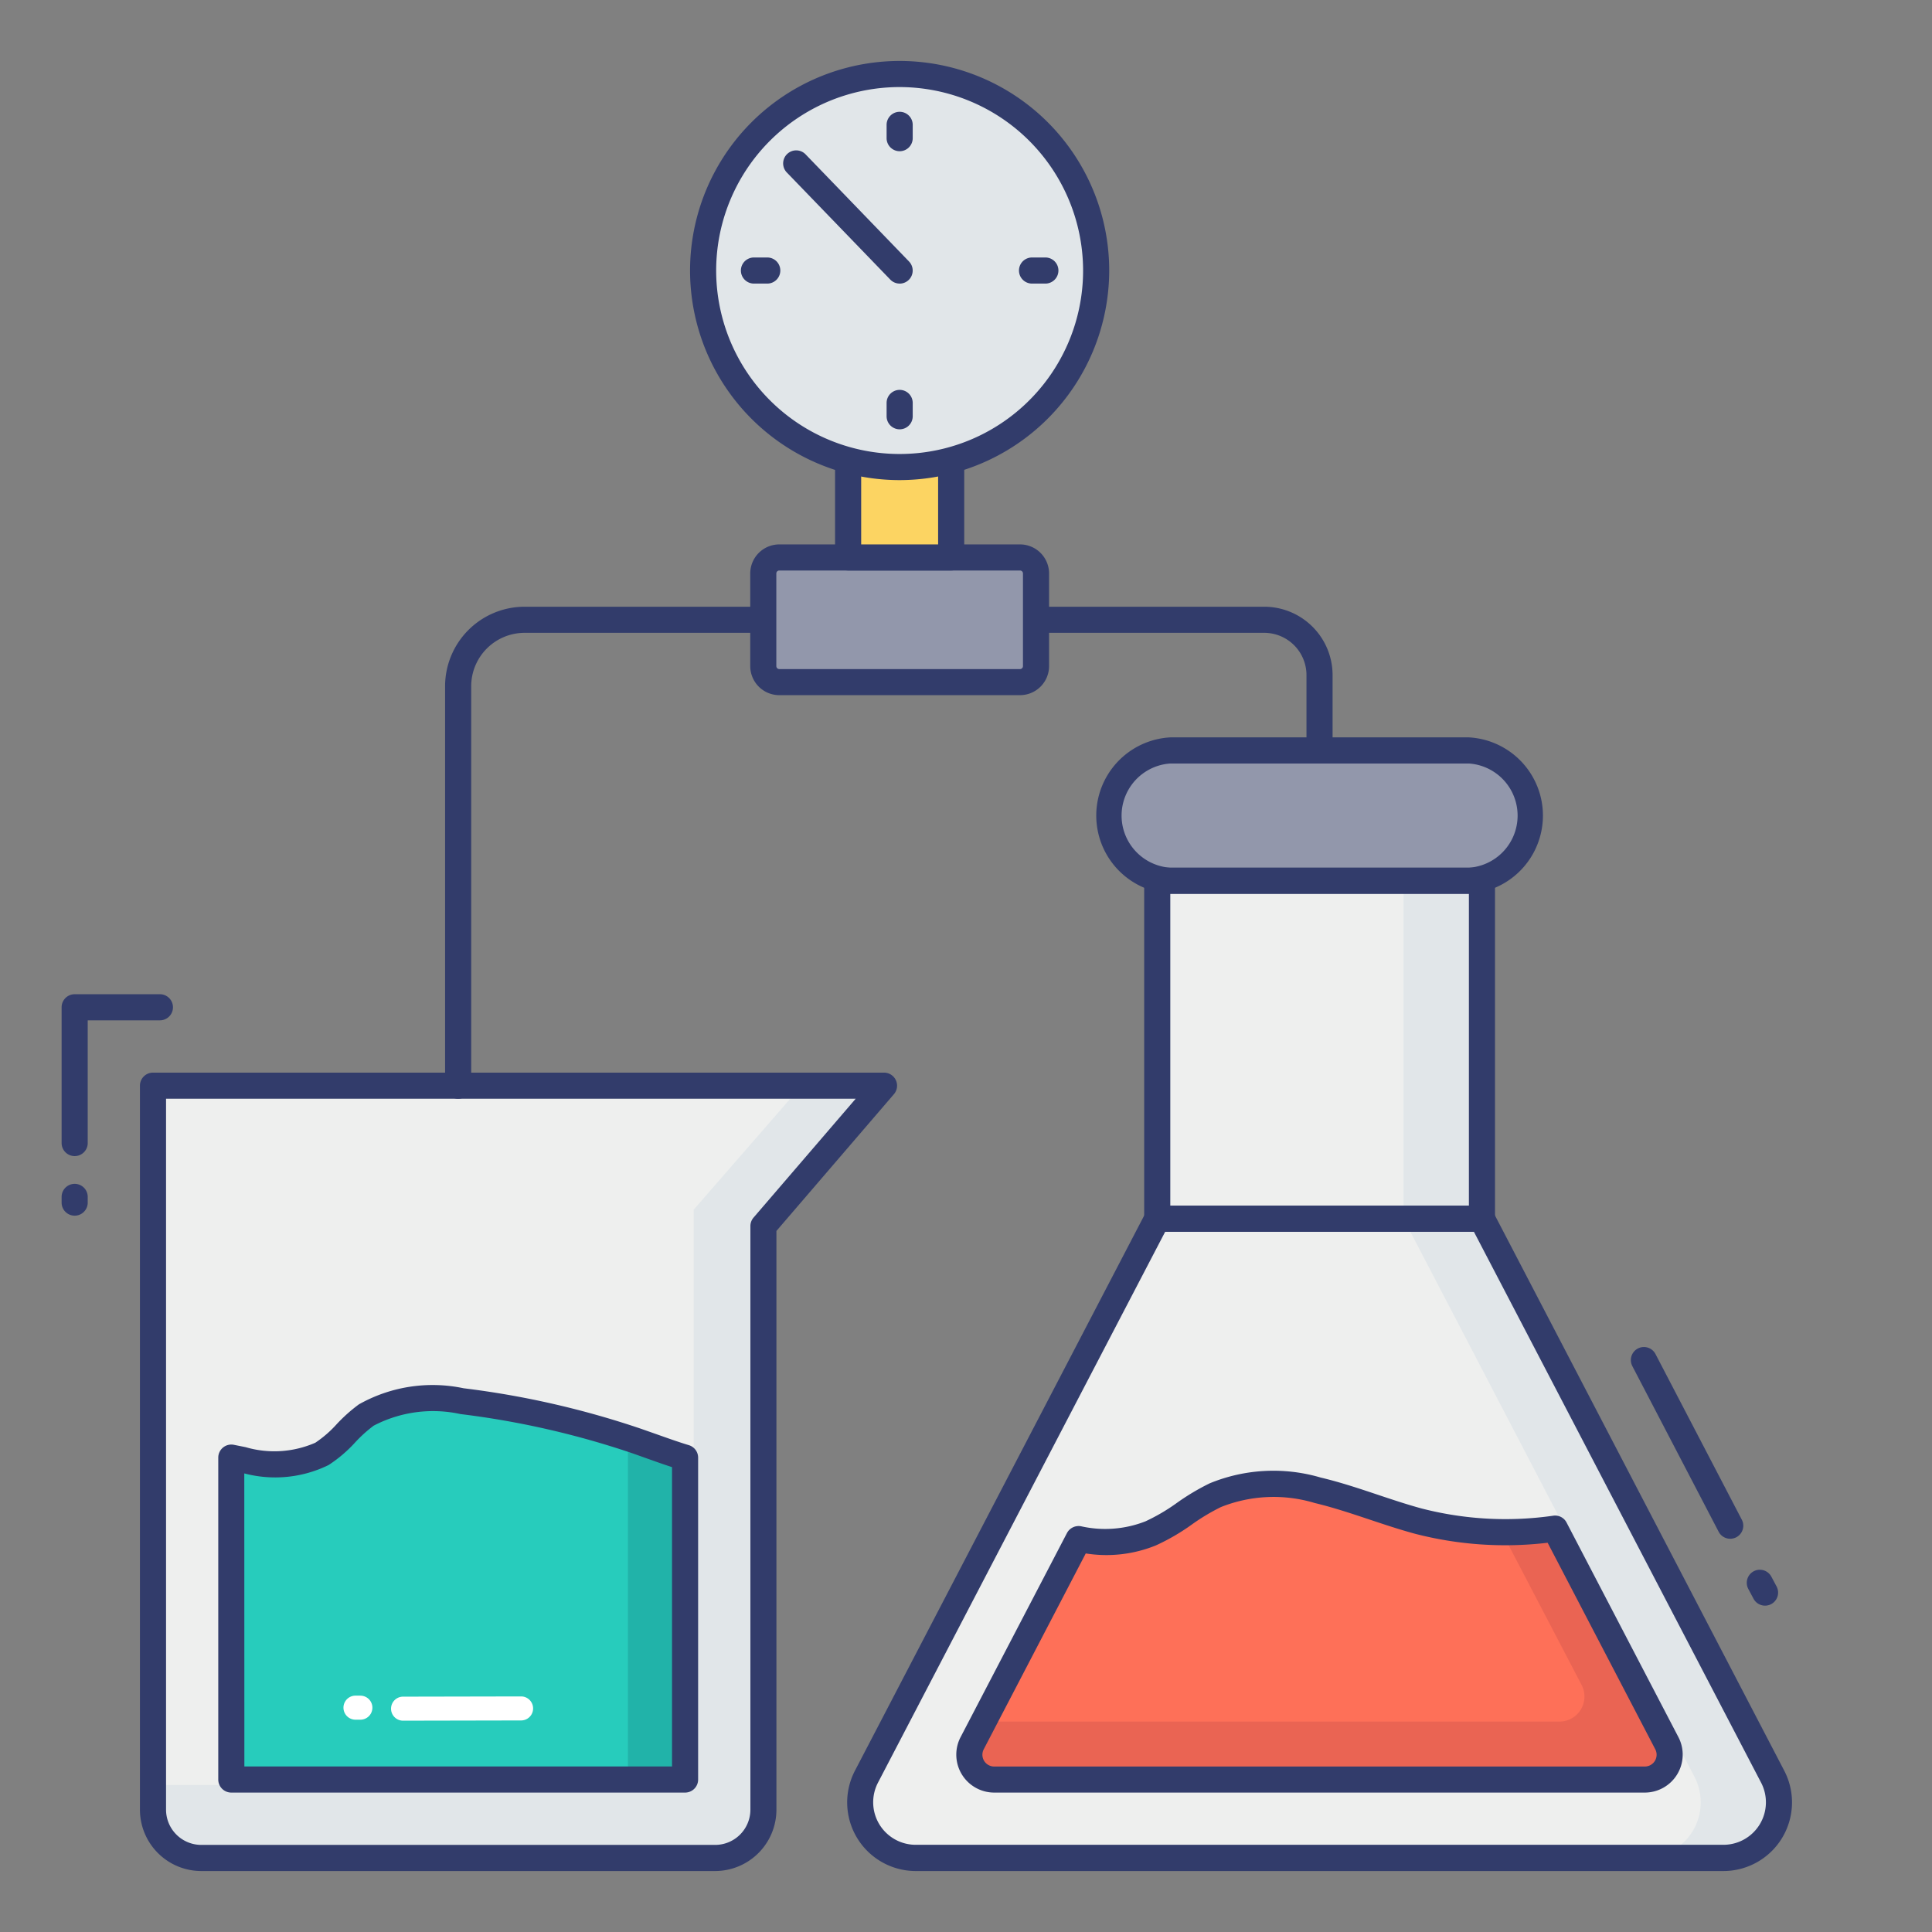 <svg id="color_line" height="512" viewBox="0 0 74 74" width="512" xmlns="http://www.w3.org/2000/svg" data-name="color line"><rect x="0" y="0" width="74" height="74" fill="#808080" stroke="none"/><path d="m27.392 71.164h-19.683a1.849 1.849 0 0 1 -1.849-1.849v-27.731h28l-4.622 5.378v22.354a1.849 1.849 0 0 1 -1.846 1.848z" fill="#eeefee"/><path d="m67.9 68.053-11.138-21.374h-12.437l-11.135 21.374a2.128 2.128 0 0 0 1.888 3.112h30.932a2.128 2.128 0 0 0 1.89-3.112z" fill="#eeefee"/><path d="m44.325 33.734h12.437v12.945h-12.437z" fill="#eeefee"/><path d="m33.86 41.58-4.62 5.38v22.36a1.844 1.844 0 0 1 -1.85 1.84h-19.68a1.844 1.844 0 0 1 -1.85-1.84v-.95h18.87a1.844 1.844 0 0 0 1.84-1.85v-20.187l4.138-4.753z" fill="#e1e6e9"/><path d="m66.01 71.16h-3a2.126 2.126 0 0 0 1.89-3.11l-11.14-21.37h3l11.14 21.37a2.126 2.126 0 0 1 -1.89 3.11z" fill="#e1e6e9"/><path d="m53.76 33.73h3v12.95h-3z" fill="#e1e6e9"/><path d="m56.262 28.744h-11.437a2.5 2.5 0 0 0 0 4.991h11.437a2.5 2.5 0 1 0 0-4.991z" fill="#9297ab"/><path d="m56.262 34.234h-11.437a3 3 0 0 1 0-5.991h11.437a3 3 0 0 1 0 5.991zm-11.437-4.99a2 2 0 0 0 0 3.991h11.437a2 2 0 0 0 0-3.991z" fill="#323c6b"/><path d="m50.541 29.244a.5.5 0 0 1 -.5-.5v-2.889a1.619 1.619 0 0 0 -1.617-1.616h-8.741a.5.5 0 0 1 0-1h8.741a2.62 2.62 0 0 1 2.617 2.616v2.888a.5.5 0 0 1 -.5.501z" fill="#323c6b"/><path d="m17.548 42.084a.5.5 0 0 1 -.5-.5v-15.3a3.048 3.048 0 0 1 3.045-3.045h9.143a.5.5 0 0 1 0 1h-9.143a2.047 2.047 0 0 0 -2.045 2.045v15.3a.5.5 0 0 1 -.5.5z" fill="#323c6b"/><rect fill="#9297ab" height="4.774" rx=".613" width="10.448" x="29.235" y="21.352"/><path d="m39.07 26.626h-9.222a1.114 1.114 0 0 1 -1.112-1.113v-3.548a1.114 1.114 0 0 1 1.112-1.113h9.222a1.114 1.114 0 0 1 1.112 1.113v3.549a1.114 1.114 0 0 1 -1.112 1.112zm-9.223-4.774a.113.113 0 0 0 -.112.113v3.549a.113.113 0 0 0 .112.113h9.223a.113.113 0 0 0 .112-.113v-3.549a.113.113 0 0 0 -.112-.113z" fill="#323c6b"/><path d="m36.432 17.624v3.728h-3.946v-3.728" fill="#fcd462"/><path d="m36.433 21.852h-3.948a.5.5 0 0 1 -.5-.5v-3.728a.5.5 0 0 1 1 0v3.228h2.947v-3.228a.5.5 0 0 1 1 0v3.728a.5.5 0 0 1 -.499.5z" fill="#323c6b"/><circle cx="34.459" cy="10.362" fill="#e1e6e9" r="7.527"/><g fill="#323c6b"><path d="m34.459 18.389a8.027 8.027 0 1 1 8.026-8.027 8.036 8.036 0 0 1 -8.026 8.027zm0-15.054a7.027 7.027 0 1 0 7.026 7.027 7.035 7.035 0 0 0 -7.026-7.027z"/><path d="m34.459 10.862a.5.5 0 0 1 -.359-.153l-3.95-4.089a.5.5 0 1 1 .719-.694l3.949 4.09a.5.5 0 0 1 -.359.847z"/><path d="m2.86 46.563a.5.5 0 0 1 -.5-.5v-.219a.5.5 0 0 1 1 0v.219a.5.5 0 0 1 -.5.5z"/><path d="m2.86 44.281a.5.5 0 0 1 -.5-.5v-5.2a.5.5 0 0 1 .5-.5h3.265a.5.5 0 0 1 0 1h-2.765v4.7a.5.5 0 0 1 -.5.5z"/><path d="m66.271 58.938a.5.5 0 0 1 -.443-.269l-3.306-6.344a.5.5 0 1 1 .887-.462l3.306 6.344a.5.5 0 0 1 -.443.731z"/><path d="m67.605 61.5a.5.5 0 0 1 -.443-.269l-.2-.375a.5.5 0 1 1 .887-.462l.2.375a.5.5 0 0 1 -.443.731z"/><path d="m34.459 5.792a.5.5 0 0 1 -.5-.5v-.51a.5.5 0 0 1 1 0v.51a.5.5 0 0 1 -.5.5z"/><path d="m34.459 16.444a.5.5 0 0 1 -.5-.5v-.511a.5.5 0 0 1 1 0v.511a.5.5 0 0 1 -.5.5z"/><path d="m40.04 10.862h-.511a.5.5 0 0 1 0-1h.511a.5.5 0 0 1 0 1z"/><path d="m29.388 10.862h-.51a.5.5 0 0 1 0-1h.51a.5.5 0 0 1 0 1z"/><path d="m66.01 71.665h-30.933a2.629 2.629 0 0 1 -2.331-3.843l11.136-21.374a.5.5 0 0 1 .443-.269h12.437a.5.5 0 0 1 .443.269l11.136 21.374a2.629 2.629 0 0 1 -2.331 3.843zm-21.381-24.486-11 21.1a1.629 1.629 0 0 0 1.444 2.381h30.937a1.628 1.628 0 0 0 1.444-2.381l-11-21.1z"/><path d="m56.762 47.179h-12.437a.5.5 0 0 1 -.5-.5v-12.945a.5.5 0 0 1 .5-.5h12.437a.5.5 0 0 1 .5.5v12.945a.5.5 0 0 1 -.5.5zm-11.937-1h11.437v-11.945h-11.437z"/><path d="m27.393 71.665h-19.684a2.352 2.352 0 0 1 -2.349-2.35v-27.731a.5.5 0 0 1 .5-.5h28a.5.5 0 0 1 .379.826l-4.5 5.238v22.167a2.352 2.352 0 0 1 -2.346 2.35zm-21.033-29.581v27.231a1.351 1.351 0 0 0 1.349 1.349h19.684a1.351 1.351 0 0 0 1.349-1.349v-22.353a.5.5 0 0 1 .121-.326l3.912-4.552z"/></g><path d="m26.24 55.83v12.33h-17.38v-12.33l.45.09a4.332 4.332 0 0 0 3.02-.23c.65-.39 1.08-1.06 1.7-1.49a5.3 5.3 0 0 1 3.67-.53 33.377 33.377 0 0 1 6.7 1.53c.61.21 1.23.44 1.84.63z" fill="#27ccbc"/><path d="m63 68.16h-24.919a.953.953 0 0 1 -.845-1.393l4.074-7.817a4.718 4.718 0 0 0 2.76-.22c.88-.37 1.6-1.06 2.47-1.46a6.014 6.014 0 0 1 3.93-.19c1.31.31 2.56.83 3.85 1.18a13.414 13.414 0 0 0 5.24.29l4.284 8.217a.953.953 0 0 1 -.844 1.393z" fill="#fe7058"/><path d="m26.24 55.83v12.33h-2.19v-13.08c.12.04.23.08.35.12.61.21 1.23.44 1.84.63z" fill="#21b3a9"/><path d="m63 68.16h-24.92a.951.951 0 0 1 -.84-1.39l.43-.83h22.06a.958.958 0 0 0 .85-1.4l-3.06-5.86a13.972 13.972 0 0 0 2.04-.13l4.28 8.22a.951.951 0 0 1 -.84 1.39z" fill="#ea6453"/><path d="m26.24 68.66h-17.38a.5.5 0 0 1 -.5-.5v-12.33a.5.5 0 0 1 .6-.49l.449.09a3.914 3.914 0 0 0 2.668-.17 4.337 4.337 0 0 0 .819-.711 6.069 6.069 0 0 1 .851-.759 5.753 5.753 0 0 1 4.014-.616 33.921 33.921 0 0 1 6.8 1.554l.569.2c.42.148.841.3 1.258.426a.5.5 0 0 1 .352.478v12.328a.5.5 0 0 1 -.5.5zm-16.88-1h16.38v-11.466c-.313-.1-.628-.214-.942-.325l-.561-.2a32.947 32.947 0 0 0 -6.6-1.507 4.91 4.91 0 0 0 -3.325.445 5.23 5.23 0 0 0 -.707.639 5.2 5.2 0 0 1 -1.021.869 4.64 4.64 0 0 1 -3.227.32z" fill="#323c6b"/><path d="m63 68.66h-24.919a1.453 1.453 0 0 1 -1.288-2.125l4.074-7.816a.506.506 0 0 1 .537-.26 4.217 4.217 0 0 0 2.471-.189 7.277 7.277 0 0 0 1.207-.709 8.911 8.911 0 0 1 1.249-.745 6.412 6.412 0 0 1 4.256-.222c.749.177 1.48.422 2.188.659.557.186 1.112.372 1.676.525a12.853 12.853 0 0 0 5.041.277.493.493 0 0 1 .512.264l4.283 8.217a1.453 1.453 0 0 1 -1.287 2.124zm-21.413-9.16-3.907 7.5a.452.452 0 0 0 .4.662h24.92a.452.452 0 0 0 .4-.662l-4.122-7.909a13.807 13.807 0 0 1 -5.085-.346c-.586-.159-1.16-.35-1.734-.542-.687-.229-1.4-.467-2.1-.634a5.449 5.449 0 0 0 -3.6.157 8.035 8.035 0 0 0 -1.11.667 8.114 8.114 0 0 1 -1.377.8 5.031 5.031 0 0 1 -2.685.307z" fill="#323c6b"/><path d="m13.807 64.948a.46.46 0 0 1 -.007.92h-.184a.46.46 0 1 1 0-.921h.188z" fill="#fff"/><path d="m19.964 64.977a.46.46 0 0 1 -.01.92l-4.521.009a.46.46 0 1 1 .01-.92z" fill="#fff"/></svg>